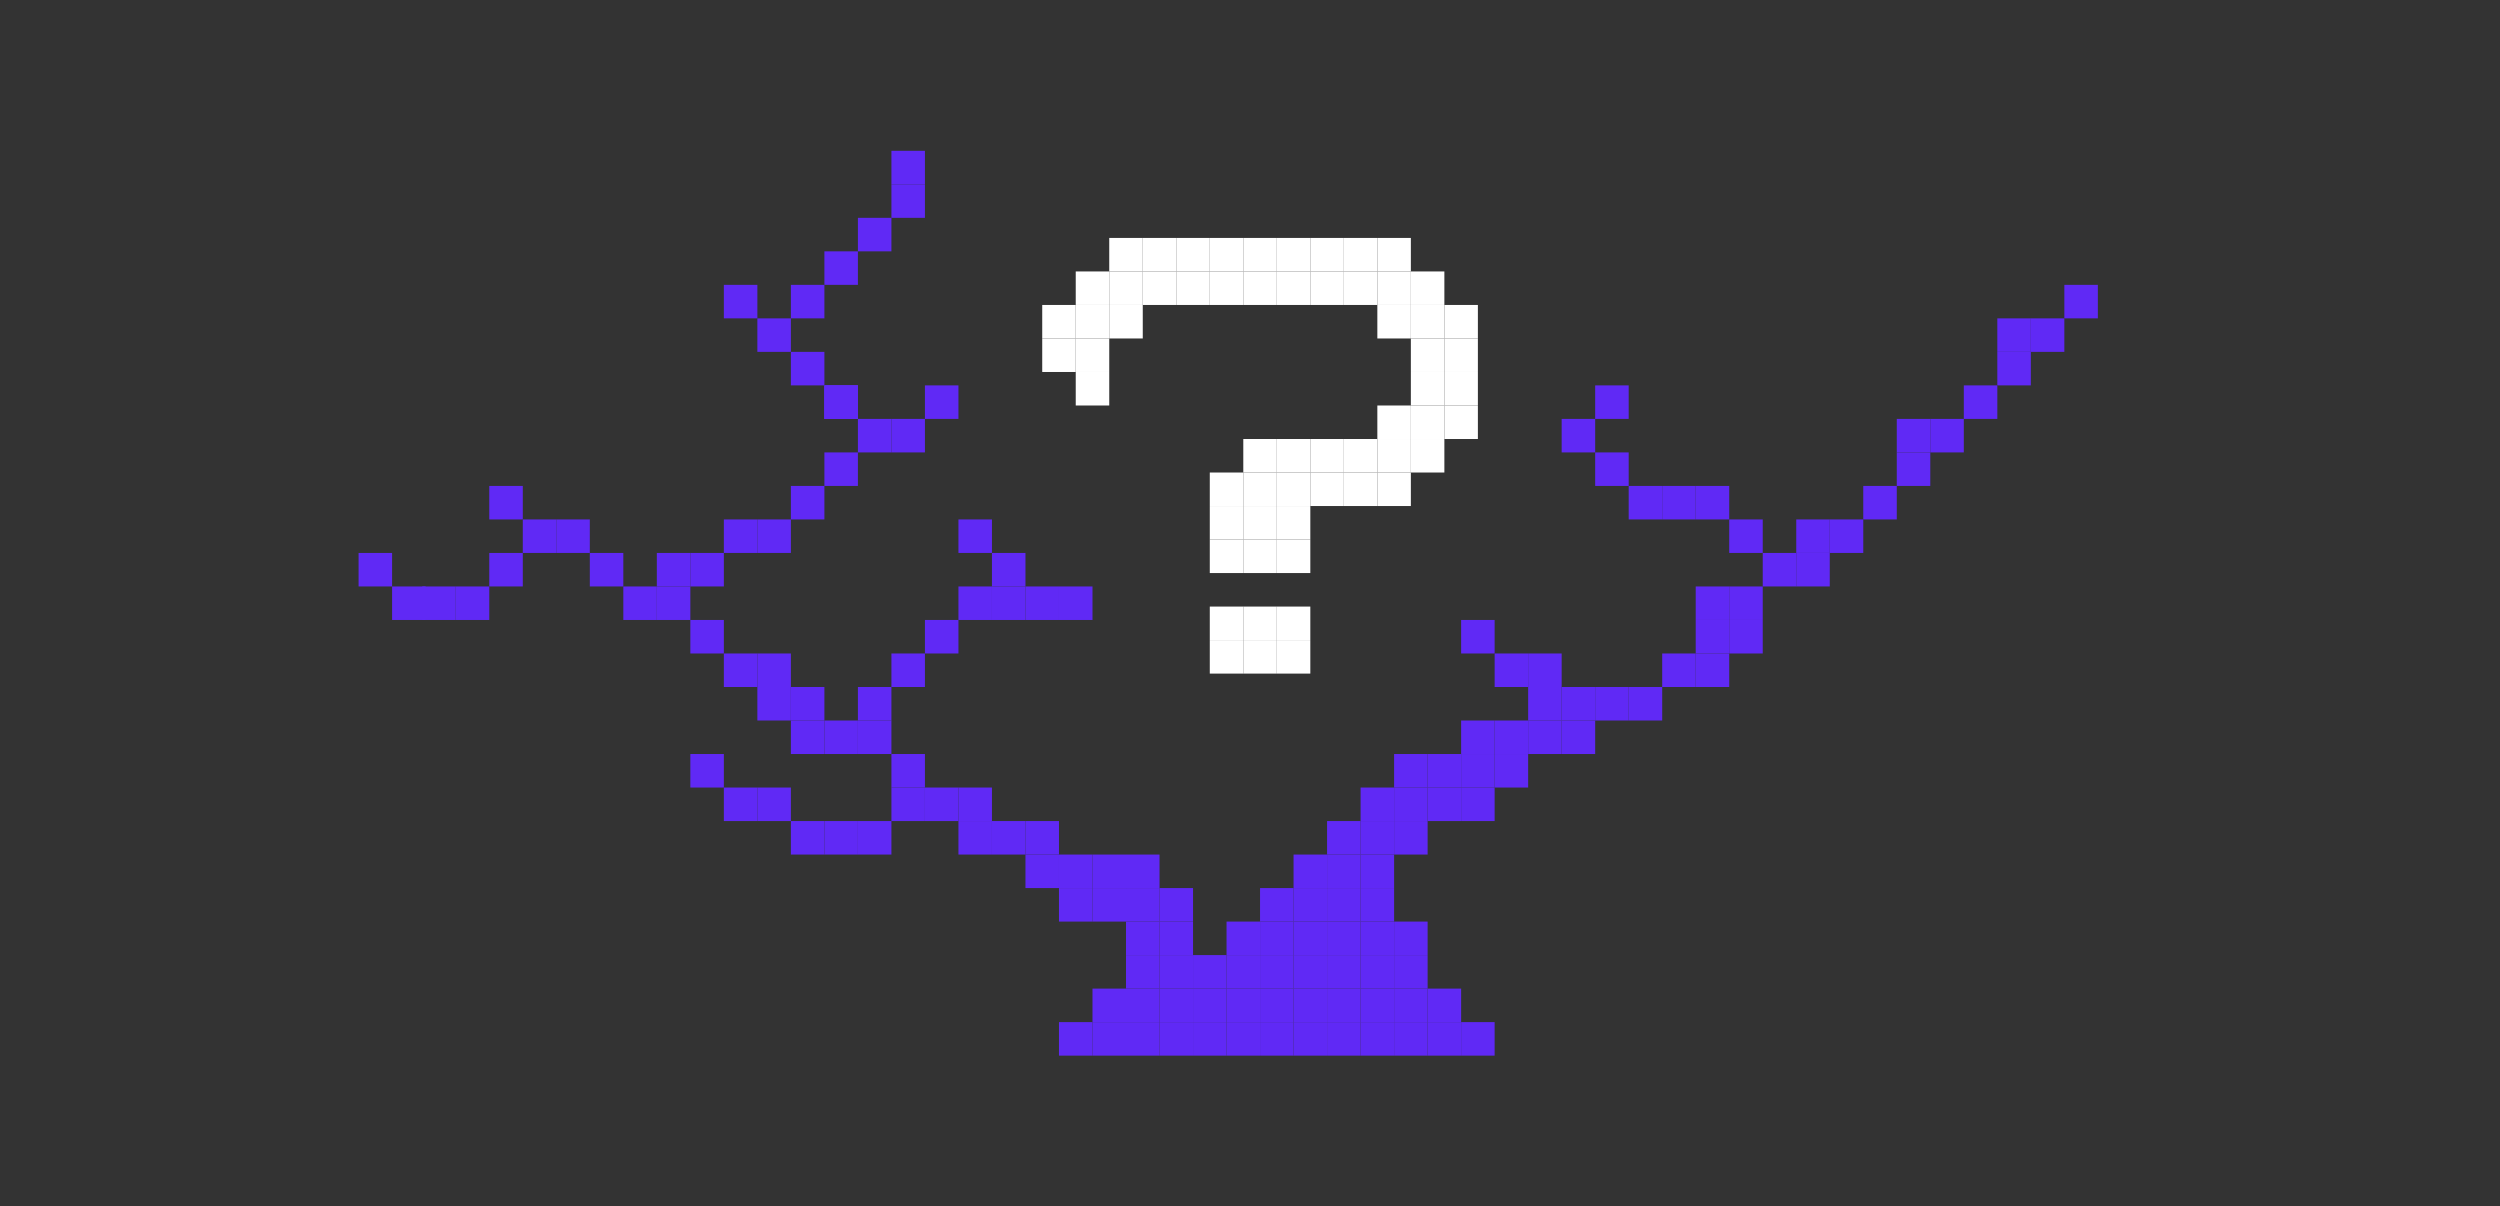 <svg width="746" height="360" viewBox="0 0 746 360" fill="none" xmlns="http://www.w3.org/2000/svg">
<rect x="0" y="0" width="746" height="360" fill="#333333" stroke="none"/>
<mask id="mask0_786_227" style="mask-type:alpha" maskUnits="userSpaceOnUse" x="0" y="0" width="746" height="360">
<rect width="746" height="360" fill="#D9D9D9"/>
</mask>
<g mask="url(#mask0_786_227)">
<rect x="321" y="81" width="10" height="10" fill="white"/>
<rect x="321" y="91" width="10" height="10" fill="white"/>
<rect x="321" y="101" width="10" height="10" fill="white"/>
<rect x="321" y="111" width="10" height="10" fill="white"/>
<rect x="311" y="91" width="10" height="10" fill="white"/>
<rect x="311" y="101" width="10" height="10" fill="white"/>
<rect x="431" y="91" width="10" height="10" fill="white"/>
<rect x="431" y="101" width="10" height="10" fill="white"/>
<rect x="431" y="111" width="10" height="10" fill="white"/>
<rect x="431" y="121" width="10" height="10" fill="white"/>
<rect x="421" y="81" width="10" height="10" fill="white"/>
<rect x="421" y="91" width="10" height="10" fill="white"/>
<rect x="421" y="101" width="10" height="10" fill="white"/>
<rect x="421" y="111" width="10" height="10" fill="white"/>
<rect x="421" y="121" width="10" height="10" fill="white"/>
<rect x="421" y="131" width="10" height="10" fill="white"/>
<rect x="411" y="71" width="10" height="10" fill="white"/>
<rect x="411" y="81" width="10" height="10" fill="white"/>
<rect x="411" y="91" width="10" height="10" fill="white"/>
<rect x="411" y="121" width="10" height="10" fill="white"/>
<rect x="411" y="131" width="10" height="10" fill="white"/>
<rect x="411" y="141" width="10" height="10" fill="white"/>
<rect x="401" y="71" width="10" height="10" fill="white"/>
<rect x="401" y="81" width="10" height="10" fill="white"/>
<rect x="401" y="131" width="10" height="10" fill="white"/>
<rect x="401" y="141" width="10" height="10" fill="white"/>
<rect x="391" y="71" width="10" height="10" fill="white"/>
<rect x="391" y="81" width="10" height="10" fill="white"/>
<rect x="391" y="131" width="10" height="10" fill="white"/>
<rect x="391" y="141" width="10" height="10" fill="white"/>
<rect x="381" y="71" width="10" height="10" fill="white"/>
<rect x="381" y="81" width="10" height="10" fill="white"/>
<rect x="381" y="131" width="10" height="10" fill="white"/>
<rect x="381" y="141" width="10" height="10" fill="white"/>
<rect x="381" y="151" width="10" height="10" fill="white"/>
<rect x="381" y="161" width="10" height="10" fill="white"/>
<rect x="381" y="181" width="10" height="10" fill="white"/>
<rect x="381" y="191" width="10" height="10" fill="white"/>
<rect x="371" y="71" width="10" height="10" fill="white"/>
<rect x="371" y="81" width="10" height="10" fill="white"/>
<rect x="371" y="131" width="10" height="10" fill="white"/>
<rect x="371" y="141" width="10" height="10" fill="white"/>
<rect x="371" y="151" width="10" height="10" fill="white"/>
<rect x="371" y="161" width="10" height="10" fill="white"/>
<rect x="371" y="181" width="10" height="10" fill="white"/>
<rect x="371" y="191" width="10" height="10" fill="white"/>
<rect x="361" y="71" width="10" height="10" fill="white"/>
<rect x="361" y="81" width="10" height="10" fill="white"/>
<rect x="361" y="141" width="10" height="10" fill="white"/>
<rect x="361" y="151" width="10" height="10" fill="white"/>
<rect x="361" y="161" width="10" height="10" fill="white"/>
<rect x="361" y="181" width="10" height="10" fill="white"/>
<rect x="361" y="191" width="10" height="10" fill="white"/>
<rect x="351" y="71" width="10" height="10" fill="white"/>
<rect x="351" y="81" width="10" height="10" fill="white"/>
<rect x="341" y="71" width="10" height="10" fill="white"/>
<rect x="341" y="81" width="10" height="10" fill="white"/>
<rect x="331" y="71" width="10" height="10" fill="white"/>
<rect x="331" y="81" width="10" height="10" fill="white"/>
<rect x="331" y="91" width="10" height="10" fill="white"/>
<rect x="326" y="305" width="10" height="10" fill="#6029F5"/>
<rect x="316" y="305" width="10" height="10" fill="#6029F5"/>
<rect x="326" y="295" width="10" height="10" fill="#6029F5"/>
<rect x="336" y="305" width="10" height="10" fill="#6029F5"/>
<rect x="336" y="295" width="10" height="10" fill="#6029F5"/>
<rect x="336" y="285" width="10" height="10" fill="#6029F5"/>
<rect x="336" y="275" width="10" height="10" fill="#6029F5"/>
<rect x="326" y="265" width="10" height="10" fill="#6029F5"/>
<rect x="316" y="265" width="10" height="10" fill="#6029F5"/>
<rect x="316" y="255" width="10" height="10" fill="#6029F5"/>
<rect x="306" y="255" width="10" height="10" fill="#6029F5"/>
<rect x="296" y="245" width="10" height="10" fill="#6029F5"/>
<rect x="306" y="245" width="10" height="10" fill="#6029F5"/>
<rect x="286" y="245" width="10" height="10" fill="#6029F5"/>
<rect x="286" y="235" width="10" height="10" fill="#6029F5"/>
<rect x="276" y="235" width="10" height="10" fill="#6029F5"/>
<rect x="256" y="245" width="10" height="10" fill="#6029F5"/>
<rect x="246" y="245" width="10" height="10" fill="#6029F5"/>
<rect x="266" y="235" width="10" height="10" fill="#6029F5"/>
<rect x="236" y="245" width="10" height="10" fill="#6029F5"/>
<rect x="226" y="235" width="10" height="10" fill="#6029F5"/>
<rect x="216" y="235" width="10" height="10" fill="#6029F5"/>
<rect x="206" y="225" width="10" height="10" fill="#6029F5"/>
<rect x="266" y="225" width="10" height="10" fill="#6029F5"/>
<rect x="256" y="215" width="10" height="10" fill="#6029F5"/>
<rect x="256" y="205" width="10" height="10" fill="#6029F5"/>
<rect x="266" y="195" width="10" height="10" fill="#6029F5"/>
<rect x="276" y="185" width="10" height="10" fill="#6029F5"/>
<rect x="286" y="175" width="10" height="10" fill="#6029F5"/>
<rect x="296" y="175" width="10" height="10" fill="#6029F5"/>
<rect x="296" y="165" width="10" height="10" fill="#6029F5"/>
<rect x="286" y="155" width="10" height="10" fill="#6029F5"/>
<rect x="306" y="175" width="10" height="10" fill="#6029F5"/>
<rect x="316" y="175" width="10" height="10" fill="#6029F5"/>
<rect x="246" y="215" width="10" height="10" fill="#6029F5"/>
<rect x="236" y="215" width="10" height="10" fill="#6029F5"/>
<rect x="236" y="205" width="10" height="10" fill="#6029F5"/>
<rect x="226" y="195" width="10" height="10" fill="#6029F5"/>
<rect x="226" y="205" width="10" height="10" fill="#6029F5"/>
<rect x="216" y="195" width="10" height="10" fill="#6029F5"/>
<rect x="206" y="185" width="10" height="10" fill="#6029F5"/>
<rect x="196" y="175" width="10" height="10" fill="#6029F5"/>
<rect x="196" y="165" width="10" height="10" fill="#6029F5"/>
<rect x="166" y="155" width="10" height="10" fill="#6029F5"/>
<rect x="186" y="175" width="10" height="10" fill="#6029F5"/>
<rect x="156" y="155" width="10" height="10" fill="#6029F5"/>
<rect x="146" y="165" width="10" height="10" fill="#6029F5"/>
<rect x="136" y="175" width="10" height="10" fill="#6029F5"/>
<rect x="126" y="175" width="10" height="10" fill="#6029F5"/>
<rect x="117" y="175" width="10" height="10" fill="#6029F5"/>
<rect x="107" y="165" width="10" height="10" fill="#6029F5"/>
<rect x="176" y="165" width="10" height="10" fill="#6029F5"/>
<rect x="146" y="145" width="10" height="10" fill="#6029F5"/>
<rect x="206" y="165" width="10" height="10" fill="#6029F5"/>
<rect x="246" y="135" width="10" height="10" fill="#6029F5"/>
<rect x="216" y="155" width="10" height="10" fill="#6029F5"/>
<rect x="256" y="125" width="10" height="10" fill="#6029F5"/>
<rect x="246" y="115" width="10" height="10" fill="#6029F5"/>
<rect x="246" y="115" width="10" height="10" fill="#6029F5"/>
<rect x="246" y="115" width="10" height="10" fill="#6029F5"/>
<rect x="236" y="105" width="10" height="10" fill="#6029F5"/>
<rect x="226" y="95" width="10" height="10" fill="#6029F5"/>
<rect x="236" y="85" width="10" height="10" fill="#6029F5"/>
<rect x="246" y="75" width="10" height="10" fill="#6029F5"/>
<rect x="256" y="65" width="10" height="10" fill="#6029F5"/>
<rect x="266" y="55" width="10" height="10" fill="#6029F5"/>
<rect x="266" y="45" width="10" height="10" fill="#6029F5"/>
<rect x="216" y="85" width="10" height="10" fill="#6029F5"/>
<rect x="226" y="155" width="10" height="10" fill="#6029F5"/>
<rect x="266" y="125" width="10" height="10" fill="#6029F5"/>
<rect x="236" y="145" width="10" height="10" fill="#6029F5"/>
<rect x="276" y="115" width="10" height="10" fill="#6029F5"/>
<rect x="346" y="305" width="10" height="10" fill="#6029F5"/>
<rect x="346" y="295" width="10" height="10" fill="#6029F5"/>
<rect x="346" y="285" width="10" height="10" fill="#6029F5"/>
<rect x="396" y="285" width="10" height="10" fill="#6029F5"/>
<rect x="406" y="285" width="10" height="10" fill="#6029F5"/>
<rect x="346" y="275" width="10" height="10" fill="#6029F5"/>
<rect x="396" y="275" width="10" height="10" fill="#6029F5"/>
<rect x="406" y="275" width="10" height="10" fill="#6029F5"/>
<rect x="416" y="275" width="10" height="10" fill="#6029F5"/>
<rect x="416" y="285" width="10" height="10" fill="#6029F5"/>
<rect x="346" y="265" width="10" height="10" fill="#6029F5"/>
<rect x="396" y="265" width="10" height="10" fill="#6029F5"/>
<rect x="396" y="255" width="10" height="10" fill="#6029F5"/>
<rect x="396" y="245" width="10" height="10" fill="#6029F5"/>
<rect x="406" y="235" width="10" height="10" fill="#6029F5"/>
<rect x="416" y="225" width="10" height="10" fill="#6029F5"/>
<rect x="406" y="265" width="10" height="10" fill="#6029F5"/>
<rect x="406" y="255" width="10" height="10" fill="#6029F5"/>
<rect x="406" y="245" width="10" height="10" fill="#6029F5"/>
<rect x="416" y="245" width="10" height="10" fill="#6029F5"/>
<rect x="416" y="235" width="10" height="10" fill="#6029F5"/>
<rect x="426" y="225" width="10" height="10" fill="#6029F5"/>
<rect x="436" y="225" width="10" height="10" fill="#6029F5"/>
<rect x="446" y="225" width="10" height="10" fill="#6029F5"/>
<rect x="436" y="215" width="10" height="10" fill="#6029F5"/>
<rect x="456" y="215" width="10" height="10" fill="#6029F5"/>
<rect x="456" y="205" width="10" height="10" fill="#6029F5"/>
<rect x="456" y="195" width="10" height="10" fill="#6029F5"/>
<rect x="446" y="195" width="10" height="10" fill="#6029F5"/>
<rect x="436" y="185" width="10" height="10" fill="#6029F5"/>
<rect x="476" y="205" width="10" height="10" fill="#6029F5"/>
<rect x="496" y="195" width="10" height="10" fill="#6029F5"/>
<rect x="506" y="185" width="10" height="10" fill="#6029F5"/>
<rect x="506" y="175" width="10" height="10" fill="#6029F5"/>
<rect x="516" y="185" width="10" height="10" fill="#6029F5"/>
<rect x="516" y="175" width="10" height="10" fill="#6029F5"/>
<rect x="526" y="165" width="10" height="10" fill="#6029F5"/>
<rect x="516" y="155" width="10" height="10" fill="#6029F5"/>
<rect x="506" y="145" width="10" height="10" fill="#6029F5"/>
<rect x="496" y="145" width="10" height="10" fill="#6029F5"/>
<rect x="486" y="145" width="10" height="10" fill="#6029F5"/>
<rect x="476" y="135" width="10" height="10" fill="#6029F5"/>
<rect x="466" y="125" width="10" height="10" fill="#6029F5"/>
<rect x="476" y="115" width="10" height="10" fill="#6029F5"/>
<rect x="536" y="165" width="10" height="10" fill="#6029F5"/>
<rect x="566" y="135" width="10" height="10" fill="#6029F5"/>
<rect x="596" y="105" width="10" height="10" fill="#6029F5"/>
<rect x="536" y="155" width="10" height="10" fill="#6029F5"/>
<rect x="566" y="125" width="10" height="10" fill="#6029F5"/>
<rect x="596" y="95" width="10" height="10" fill="#6029F5"/>
<rect x="546" y="155" width="10" height="10" fill="#6029F5"/>
<rect x="576" y="125" width="10" height="10" fill="#6029F5"/>
<rect x="606" y="95" width="10" height="10" fill="#6029F5"/>
<rect x="556" y="145" width="10" height="10" fill="#6029F5"/>
<rect x="586" y="115" width="10" height="10" fill="#6029F5"/>
<rect x="616" y="85" width="10" height="10" fill="#6029F5"/>
<rect x="446" y="215" width="10" height="10" fill="#6029F5"/>
<rect x="466" y="215" width="10" height="10" fill="#6029F5"/>
<rect x="466" y="205" width="10" height="10" fill="#6029F5"/>
<rect x="486" y="205" width="10" height="10" fill="#6029F5"/>
<rect x="506" y="195" width="10" height="10" fill="#6029F5"/>
<rect x="426" y="235" width="10" height="10" fill="#6029F5"/>
<rect x="436" y="235" width="10" height="10" fill="#6029F5"/>
<rect x="336" y="265" width="10" height="10" fill="#6029F5"/>
<rect x="336" y="255" width="10" height="10" fill="#6029F5"/>
<rect x="326" y="255" width="10" height="10" fill="#6029F5"/>
<rect x="356" y="305" width="10" height="10" fill="#6029F5"/>
<rect x="356" y="295" width="10" height="10" fill="#6029F5"/>
<rect x="356" y="285" width="10" height="10" fill="#6029F5"/>
<rect x="366" y="305" width="10" height="10" fill="#6029F5"/>
<rect x="366" y="295" width="10" height="10" fill="#6029F5"/>
<rect x="366" y="285" width="10" height="10" fill="#6029F5"/>
<rect x="376" y="305" width="10" height="10" fill="#6029F5"/>
<rect x="376" y="295" width="10" height="10" fill="#6029F5"/>
<rect x="376" y="285" width="10" height="10" fill="#6029F5"/>
<rect x="376" y="275" width="10" height="10" fill="#6029F5"/>
<rect x="376" y="265" width="10" height="10" fill="#6029F5"/>
<rect x="386" y="265" width="10" height="10" fill="#6029F5"/>
<rect x="386" y="255" width="10" height="10" fill="#6029F5"/>
<rect x="386" y="275" width="10" height="10" fill="#6029F5"/>
<rect x="366" y="275" width="10" height="10" fill="#6029F5"/>
<rect x="386" y="305" width="10" height="10" fill="#6029F5"/>
<rect x="386" y="295" width="10" height="10" fill="#6029F5"/>
<rect x="386" y="285" width="10" height="10" fill="#6029F5"/>
<rect x="396" y="305" width="10" height="10" fill="#6029F5"/>
<rect x="396" y="295" width="10" height="10" fill="#6029F5"/>
<rect x="406" y="305" width="10" height="10" fill="#6029F5"/>
<rect x="406" y="295" width="10" height="10" fill="#6029F5"/>
<rect x="416" y="305" width="10" height="10" fill="#6029F5"/>
<rect x="416" y="295" width="10" height="10" fill="#6029F5"/>
<rect x="426" y="305" width="10" height="10" fill="#6029F5"/>
<rect x="436" y="305" width="10" height="10" fill="#6029F5"/>
<rect x="426" y="295" width="10" height="10" fill="#6029F5"/>
</g>
</svg>
